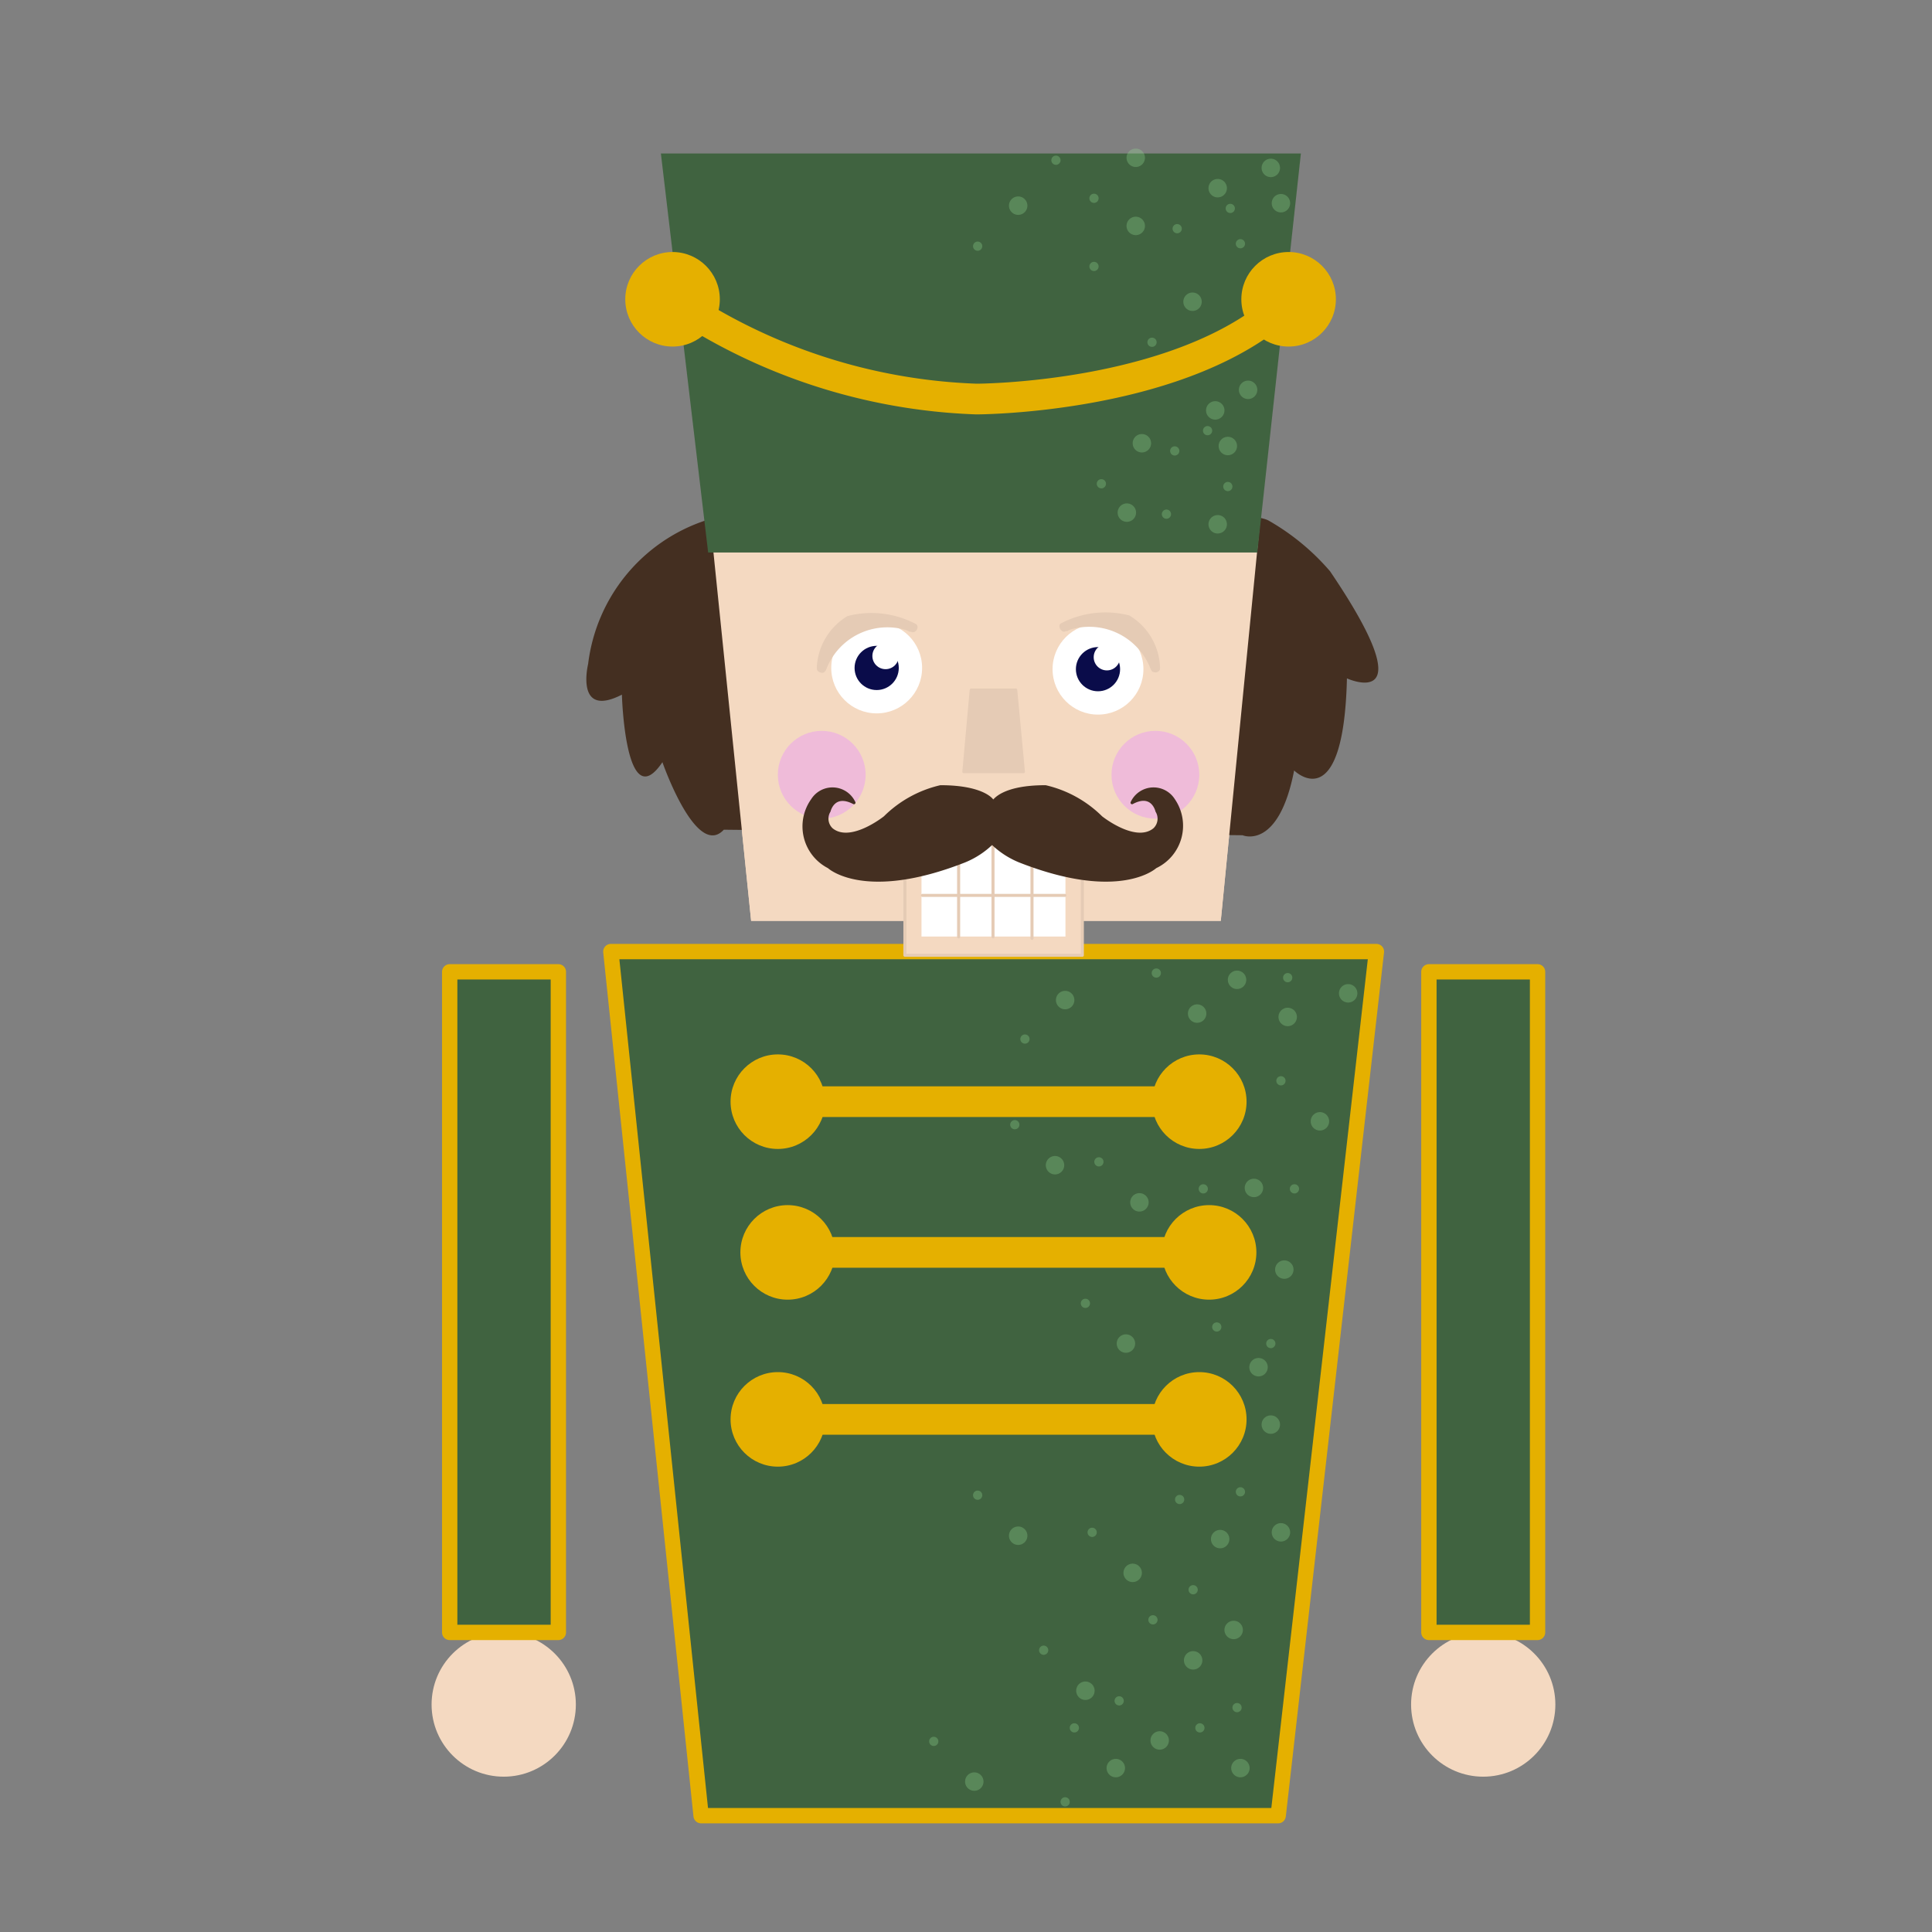 <svg id="Layer_1" data-name="Layer 1" xmlns="http://www.w3.org/2000/svg" viewBox="0 0 62.94 62.94"><rect x="0" y="0" width="62.94" height="62.94" fill="#808080" stroke="none"/><defs><style>.cls-1,.cls-12{fill:#f4d9c1;}.cls-2,.cls-4{fill:#406340;}.cls-2,.cls-6{stroke:#e5b000;}.cls-11,.cls-12,.cls-13,.cls-14,.cls-2{stroke-linecap:round;}.cls-11,.cls-12,.cls-14,.cls-2{stroke-linejoin:round;}.cls-2{stroke-width:0.5px;}.cls-14,.cls-3{fill:#442f21;}.cls-5{fill:#e5b000;}.cls-13,.cls-6{fill:none;stroke-miterlimit:10;}.cls-7{fill:#fff;}.cls-8{fill:#0a0c4a;}.cls-11,.cls-9{fill:#e5cbb5;}.cls-10{fill:#efbbd9;}.cls-11,.cls-12,.cls-13{stroke:#e5cbb5;}.cls-11,.cls-12,.cls-13,.cls-14{stroke-width:0.1px;}.cls-14{stroke:#442f21;}.cls-15{opacity:0.3;}.cls-16{fill:#95dd95;}</style></defs><title>christmas_icons</title><polygon class="cls-1" points="23.07 16.31 24.47 30 39.77 30 41.07 16.79 23.07 16.31"/><polygon class="cls-2" points="41.64 59.15 22.84 59.15 19.9 31 44.84 31 41.64 59.15"/><path class="cls-3" d="M23,16.95a5.64,5.64,0,0,0-3.84,4.68s-0.44,1.79,1.1,1c0,0,.11,4,1.32,2.2,0,0,1.1,3.17,2,2.2l16.9,0.18s1.17,0.51,1.68-2.11c0,0,1.61,1.6,1.72-3,0,0,2.63,1.2-.55-3.49a7.61,7.61,0,0,0-2-1.65C40.08,16.26,23,16.95,23,16.95Z"/><polygon class="cls-1" points="23.07 16.31 24.47 30 39.77 30 41.07 16.79 23.07 16.31"/><polygon class="cls-4" points="23.07 18 21.53 5 42.38 5 40.96 18 23.07 18"/><circle class="cls-5" cx="21.91" cy="9.75" r="1.54"/><circle class="cls-5" cx="41.98" cy="9.75" r="1.54"/><path class="cls-6" d="M21.91,9.75A18.72,18.72,0,0,0,31.81,13S38.72,13,42,9.75"/><circle class="cls-7" cx="28.56" cy="21.76" r="1.48"/><circle class="cls-8" cx="28.56" cy="21.76" r="0.72"/><circle class="cls-7" cx="28.85" cy="21.37" r="0.43"/><path class="cls-9" d="M26.77,21.76a2.26,2.26,0,0,1,3-1.32,3.56,3.56,0,0,0-2.07-.25A1.78,1.78,0,0,0,26.77,21.76Z"/><path class="cls-9" d="M26.92,21.8a2.13,2.13,0,0,1,2.78-1.21c0.16,0.05.27-.21,0.12-0.27a3.1,3.1,0,0,0-2.21-.25,2.06,2.06,0,0,0-1,1.66c0,0.19.26,0.27,0.29,0.08a1.87,1.87,0,0,1,.8-1.46,2.82,2.82,0,0,1,1.95.24l0.12-.27a2.43,2.43,0,0,0-3.15,1.42C26.56,21.9,26.85,22,26.92,21.8Z"/><circle class="cls-7" cx="35.77" cy="21.8" r="1.48"/><circle class="cls-8" cx="35.77" cy="21.8" r="0.72"/><circle class="cls-7" cx="36.06" cy="21.41" r="0.43"/><path class="cls-9" d="M37.64,21.76a2.26,2.26,0,0,0-3-1.32,3.56,3.56,0,0,1,2.07-.25A1.78,1.78,0,0,1,37.64,21.76Z"/><path class="cls-9" d="M37.78,21.72a2.43,2.43,0,0,0-3.15-1.42l0.12,0.27a2.8,2.8,0,0,1,1.95-.24,1.87,1.87,0,0,1,.8,1.46c0,0.19.32,0.11,0.29-.08a2.05,2.05,0,0,0-1-1.66,3.12,3.12,0,0,0-2.21.25c-0.16.07,0,.33,0.12,0.27a2.14,2.14,0,0,1,2.78,1.21C37.56,22,37.85,21.9,37.78,21.72Z"/><circle class="cls-10" cx="26.77" cy="25.24" r="1.43"/><circle class="cls-10" cx="37.64" cy="25.24" r="1.43"/><polygon class="cls-11" points="33.34 25.14 31.4 25.14 31.64 22.48 33.09 22.48 33.34 25.14"/><rect class="cls-12" x="29.48" y="28.31" width="5.78" height="2.81"/><rect class="cls-7" x="30.02" y="27.22" width="4.69" height="3.29"/><line class="cls-13" x1="30.05" y1="29.17" x2="34.69" y2="29.17"/><line class="cls-13" x1="31.23" y1="30.52" x2="31.23" y2="27.12"/><line class="cls-13" x1="32.35" y1="30.52" x2="32.35" y2="27.12"/><line class="cls-13" x1="33.62" y1="30.57" x2="33.62" y2="27.17"/><path class="cls-14" d="M38.23,26.06a0.77,0.77,0,0,0-1.35.09c0.67-.36.81,0.27,0.81,0.27a0.48,0.48,0,0,1-.08.6c-0.62.51-1.74-.39-1.74-0.39a3.78,3.78,0,0,0-1.81-1c-1.36,0-1.66.43-1.71,0.51,0-.08-0.35-0.51-1.71-0.51a3.78,3.78,0,0,0-1.81,1s-1.12.9-1.74,0.39a0.48,0.48,0,0,1-.08-0.6s0.14-.62.81-0.27a0.77,0.77,0,0,0-1.35-.09A1.48,1.48,0,0,0,27,28.24s1.16,1.09,4.42-.19a2.79,2.79,0,0,0,.9-0.59,2.79,2.79,0,0,0,.9.59c3.26,1.28,4.42.19,4.42,0.19A1.48,1.48,0,0,0,38.23,26.06Z"/><circle class="cls-5" cx="25.34" cy="35.89" r="1.54"/><circle class="cls-5" cx="39.07" cy="35.89" r="1.54"/><line class="cls-6" x1="25.34" y1="35.89" x2="39.31" y2="35.89"/><circle class="cls-5" cx="25.66" cy="40.8" r="1.54"/><circle class="cls-5" cx="39.39" cy="40.8" r="1.54"/><line class="cls-6" x1="25.66" y1="40.8" x2="39.63" y2="40.8"/><circle class="cls-5" cx="25.34" cy="46.24" r="1.54"/><circle class="cls-5" cx="39.07" cy="46.24" r="1.54"/><line class="cls-6" x1="25.34" y1="46.24" x2="39.31" y2="46.24"/><circle class="cls-1" cx="16.41" cy="55.53" r="2.35"/><rect class="cls-2" x="14.65" y="31.66" width="3.54" height="21.52"/><circle class="cls-1" cx="48.32" cy="55.53" r="2.35"/><rect class="cls-2" x="46.55" y="31.66" width="3.54" height="21.52"/><g class="cls-15"><path class="cls-16" d="M33.17,7a0.3,0.3,0,0,0,0-.6,0.3,0.3,0,0,0,0,.6h0Z"/><path class="cls-16" d="M37,7.66a0.3,0.3,0,0,0,0-.6,0.3,0.3,0,0,0,0,.6h0Z"/><path class="cls-16" d="M39.67,6.43a0.3,0.3,0,0,0,0-.6,0.3,0.3,0,0,0,0,.6h0Z"/><path class="cls-16" d="M38.85,10.13a0.3,0.3,0,0,0,0-.6,0.3,0.3,0,0,0,0,.6h0Z"/><path class="cls-16" d="M40,14.83a0.3,0.3,0,0,0,0-.6,0.3,0.3,0,0,0,0,.6h0Z"/><path class="cls-16" d="M36.71,17a0.3,0.3,0,0,0,0-.6,0.3,0.3,0,0,0,0,.6h0Z"/><path class="cls-16" d="M37.2,14.74a0.3,0.3,0,0,0,0-.6,0.3,0.3,0,0,0,0,.6h0Z"/><path class="cls-16" d="M39.67,17.38a0.3,0.3,0,0,0,0-.6,0.3,0.3,0,0,0,0,.6h0Z"/><path class="cls-16" d="M41.73,6.92a0.3,0.3,0,0,0,0-.6,0.3,0.3,0,0,0,0,.6h0Z"/><path class="cls-16" d="M41.4,5.77a0.3,0.3,0,0,0,0-.6,0.3,0.3,0,0,0,0,.6h0Z"/><path class="cls-16" d="M40.66,13a0.3,0.3,0,0,0,0-.6,0.3,0.3,0,0,0,0,.6h0Z"/><path class="cls-16" d="M39.59,13.67a0.3,0.3,0,0,0,0-.6,0.3,0.3,0,0,0,0,.6h0Z"/><path class="cls-16" d="M37,5.44a0.3,0.3,0,0,0,0-.6,0.3,0.3,0,0,0,0,.6h0Z"/></g><g class="cls-15"><path class="cls-16" d="M31.85,8.17a0.15,0.15,0,0,0,0-.3,0.15,0.15,0,0,0,0,.3h0Z"/><path class="cls-16" d="M35.64,8.83a0.15,0.15,0,0,0,0-.3,0.15,0.15,0,0,0,0,.3h0Z"/><path class="cls-16" d="M38.35,7.6a0.15,0.15,0,0,0,0-.3,0.15,0.15,0,0,0,0,.3h0Z"/><path class="cls-16" d="M37.53,11.3a0.15,0.15,0,0,0,0-.3,0.15,0.15,0,0,0,0,.3h0Z"/><path class="cls-16" d="M40,16a0.15,0.15,0,0,0,0-.3,0.15,0.15,0,0,0,0,.3h0Z"/><path class="cls-16" d="M38,16.9a0.15,0.15,0,0,0,0-.3,0.15,0.15,0,0,0,0,.3h0Z"/><path class="cls-16" d="M35.88,15.91a0.15,0.15,0,0,0,0-.3,0.15,0.15,0,0,0,0,.3h0Z"/><path class="cls-16" d="M34.4,5.37a0.15,0.15,0,0,0,0-.3,0.15,0.15,0,0,0,0,.3h0Z"/><path class="cls-16" d="M40.41,8.09a0.15,0.15,0,0,0,0-.3,0.15,0.15,0,0,0,0,.3h0Z"/><path class="cls-16" d="M40.08,6.94a0.15,0.15,0,0,0,0-.3,0.15,0.15,0,0,0,0,.3h0Z"/><path class="cls-16" d="M39.34,14.18a0.15,0.15,0,0,0,0-.3,0.15,0.15,0,0,0,0,.3h0Z"/><path class="cls-16" d="M38.27,14.84a0.15,0.15,0,0,0,0-.3,0.15,0.15,0,0,0,0,.3h0Z"/><path class="cls-16" d="M35.64,6.61a0.15,0.15,0,0,0,0-.3,0.15,0.15,0,0,0,0,.3h0Z"/></g><g class="cls-15"><path class="cls-16" d="M34.7,32.88a0.3,0.3,0,0,0,0-.6,0.3,0.3,0,0,0,0,.6h0Z"/><path class="cls-16" d="M41.95,33.43a0.3,0.3,0,0,0,0-.6,0.3,0.3,0,0,0,0,.6h0Z"/><path class="cls-16" d="M40.85,39a0.3,0.3,0,0,0,0-.6,0.3,0.3,0,0,0,0,.6h0Z"/><path class="cls-16" d="M39,33.32a0.3,0.3,0,0,0,0-.6,0.3,0.3,0,0,0,0,.6h0Z"/><path class="cls-16" d="M43,36.83a0.3,0.3,0,0,0,0-.6,0.3,0.3,0,0,0,0,.6h0Z"/><path class="cls-16" d="M43.92,32.66a0.3,0.3,0,0,0,0-.6,0.3,0.3,0,0,0,0,.6h0Z"/><path class="cls-16" d="M40.3,32.22a0.3,0.3,0,0,0,0-.6,0.3,0.3,0,0,0,0,.6h0Z"/><path class="cls-16" d="M41.84,41.66a0.3,0.3,0,0,0,0-.6,0.3,0.3,0,0,0,0,.6h0Z"/><path class="cls-16" d="M36.68,44.07a0.3,0.3,0,0,0,0-.6,0.3,0.3,0,0,0,0,.6h0Z"/><path class="cls-16" d="M37.12,39.47a0.3,0.3,0,0,0,0-.6,0.3,0.3,0,0,0,0,.6h0Z"/><path class="cls-16" d="M41,44.84a0.3,0.3,0,0,0,0-.6,0.3,0.3,0,0,0,0,.6h0Z"/><path class="cls-16" d="M41.4,46.71a0.3,0.3,0,0,0,0-.6,0.3,0.3,0,0,0,0,.6h0Z"/><path class="cls-16" d="M41.73,50.22a0.3,0.3,0,0,0,0-.6,0.3,0.3,0,0,0,0,.6h0Z"/><path class="cls-16" d="M39.75,50.44a0.3,0.3,0,0,0,0-.6,0.3,0.3,0,0,0,0,.6h0Z"/><path class="cls-16" d="M36.9,51.54a0.3,0.3,0,0,0,0-.6,0.3,0.3,0,0,0,0,.6h0Z"/><path class="cls-16" d="M38.87,54.39a0.3,0.3,0,0,0,0-.6,0.3,0.3,0,0,0,0,.6h0Z"/><path class="cls-16" d="M40.19,53.4a0.3,0.3,0,0,0,0-.6,0.3,0.3,0,0,0,0,.6h0Z"/><path class="cls-16" d="M40.41,57.9a0.3,0.3,0,0,0,0-.6,0.3,0.3,0,0,0,0,.6h0Z"/><path class="cls-16" d="M36.35,57.9a0.3,0.3,0,0,0,0-.6,0.3,0.3,0,0,0,0,.6h0Z"/><path class="cls-16" d="M37.78,57a0.3,0.3,0,0,0,0-.6,0.3,0.3,0,0,0,0,.6h0Z"/><path class="cls-16" d="M35.36,55.38a0.3,0.3,0,0,0,0-.6,0.3,0.3,0,0,0,0,.6h0Z"/><path class="cls-16" d="M33.17,50.33a0.3,0.3,0,0,0,0-.6,0.3,0.3,0,0,0,0,.6h0Z"/><path class="cls-16" d="M31.74,58.34a0.3,0.3,0,0,0,0-.6,0.3,0.3,0,0,0,0,.6h0Z"/><path class="cls-16" d="M34.37,38.26a0.3,0.3,0,0,0,0-.6,0.3,0.3,0,0,0,0,.6h0Z"/></g><g class="cls-15"><path class="cls-16" d="M33.39,34a0.15,0.15,0,0,0,0-.3,0.15,0.15,0,0,0,0,.3h0Z"/><path class="cls-16" d="M41.95,32a0.15,0.15,0,0,0,0-.3,0.15,0.15,0,0,0,0,.3h0Z"/><path class="cls-16" d="M42.17,38.88a0.15,0.15,0,0,0,0-.3,0.15,0.15,0,0,0,0,.3h0Z"/><path class="cls-16" d="M37.67,31.85a0.15,0.15,0,0,0,0-.3,0.15,0.15,0,0,0,0,.3h0Z"/><path class="cls-16" d="M41.73,35.36a0.15,0.15,0,0,0,0-.3,0.15,0.15,0,0,0,0,.3h0Z"/><path class="cls-16" d="M34.7,58.85a0.15,0.15,0,0,0,0-.3,0.15,0.15,0,0,0,0,.3h0Z"/><path class="cls-16" d="M40.3,55.78a0.15,0.15,0,0,0,0-.3,0.15,0.15,0,0,0,0,.3h0Z"/><path class="cls-16" d="M39.2,38.88a0.15,0.15,0,0,0,0-.3,0.15,0.15,0,0,0,0,.3h0Z"/><path class="cls-16" d="M35.36,42.61a0.15,0.15,0,0,0,0-.3,0.15,0.15,0,0,0,0,.3h0Z"/><path class="cls-16" d="M35.8,38a0.15,0.15,0,0,0,0-.3,0.15,0.15,0,0,0,0,.3h0Z"/><path class="cls-16" d="M39.64,43.38a0.15,0.15,0,0,0,0-.3,0.15,0.15,0,0,0,0,.3h0Z"/><path class="cls-16" d="M41.4,43.92a0.15,0.15,0,0,0,0-.3,0.15,0.15,0,0,0,0,.3h0Z"/><path class="cls-16" d="M40.41,48.75a0.15,0.15,0,0,0,0-.3,0.15,0.15,0,0,0,0,.3h0Z"/><path class="cls-16" d="M38.43,49a0.15,0.15,0,0,0,0-.3,0.15,0.15,0,0,0,0,.3h0Z"/><path class="cls-16" d="M35.58,50.07a0.15,0.15,0,0,0,0-.3,0.15,0.15,0,0,0,0,.3h0Z"/><path class="cls-16" d="M37.56,52.92a0.15,0.15,0,0,0,0-.3,0.15,0.15,0,0,0,0,.3h0Z"/><path class="cls-16" d="M38.87,51.94a0.15,0.15,0,0,0,0-.3,0.15,0.15,0,0,0,0,.3h0Z"/><path class="cls-16" d="M39.09,56.44a0.15,0.15,0,0,0,0-.3,0.15,0.15,0,0,0,0,.3h0Z"/><path class="cls-16" d="M35,56.44a0.15,0.15,0,0,0,0-.3,0.15,0.15,0,0,0,0,.3h0Z"/><path class="cls-16" d="M36.46,55.56a0.15,0.15,0,0,0,0-.3,0.15,0.15,0,0,0,0,.3h0Z"/><path class="cls-16" d="M34,53.91a0.15,0.15,0,0,0,0-.3,0.15,0.15,0,0,0,0,.3h0Z"/><path class="cls-16" d="M31.85,48.86a0.15,0.15,0,0,0,0-.3,0.15,0.15,0,0,0,0,.3h0Z"/><path class="cls-16" d="M30.42,56.88a0.15,0.15,0,0,0,0-.3,0.15,0.15,0,0,0,0,.3h0Z"/><path class="cls-16" d="M33.06,36.79a0.15,0.15,0,0,0,0-.3,0.15,0.15,0,0,0,0,.3h0Z"/></g></svg>